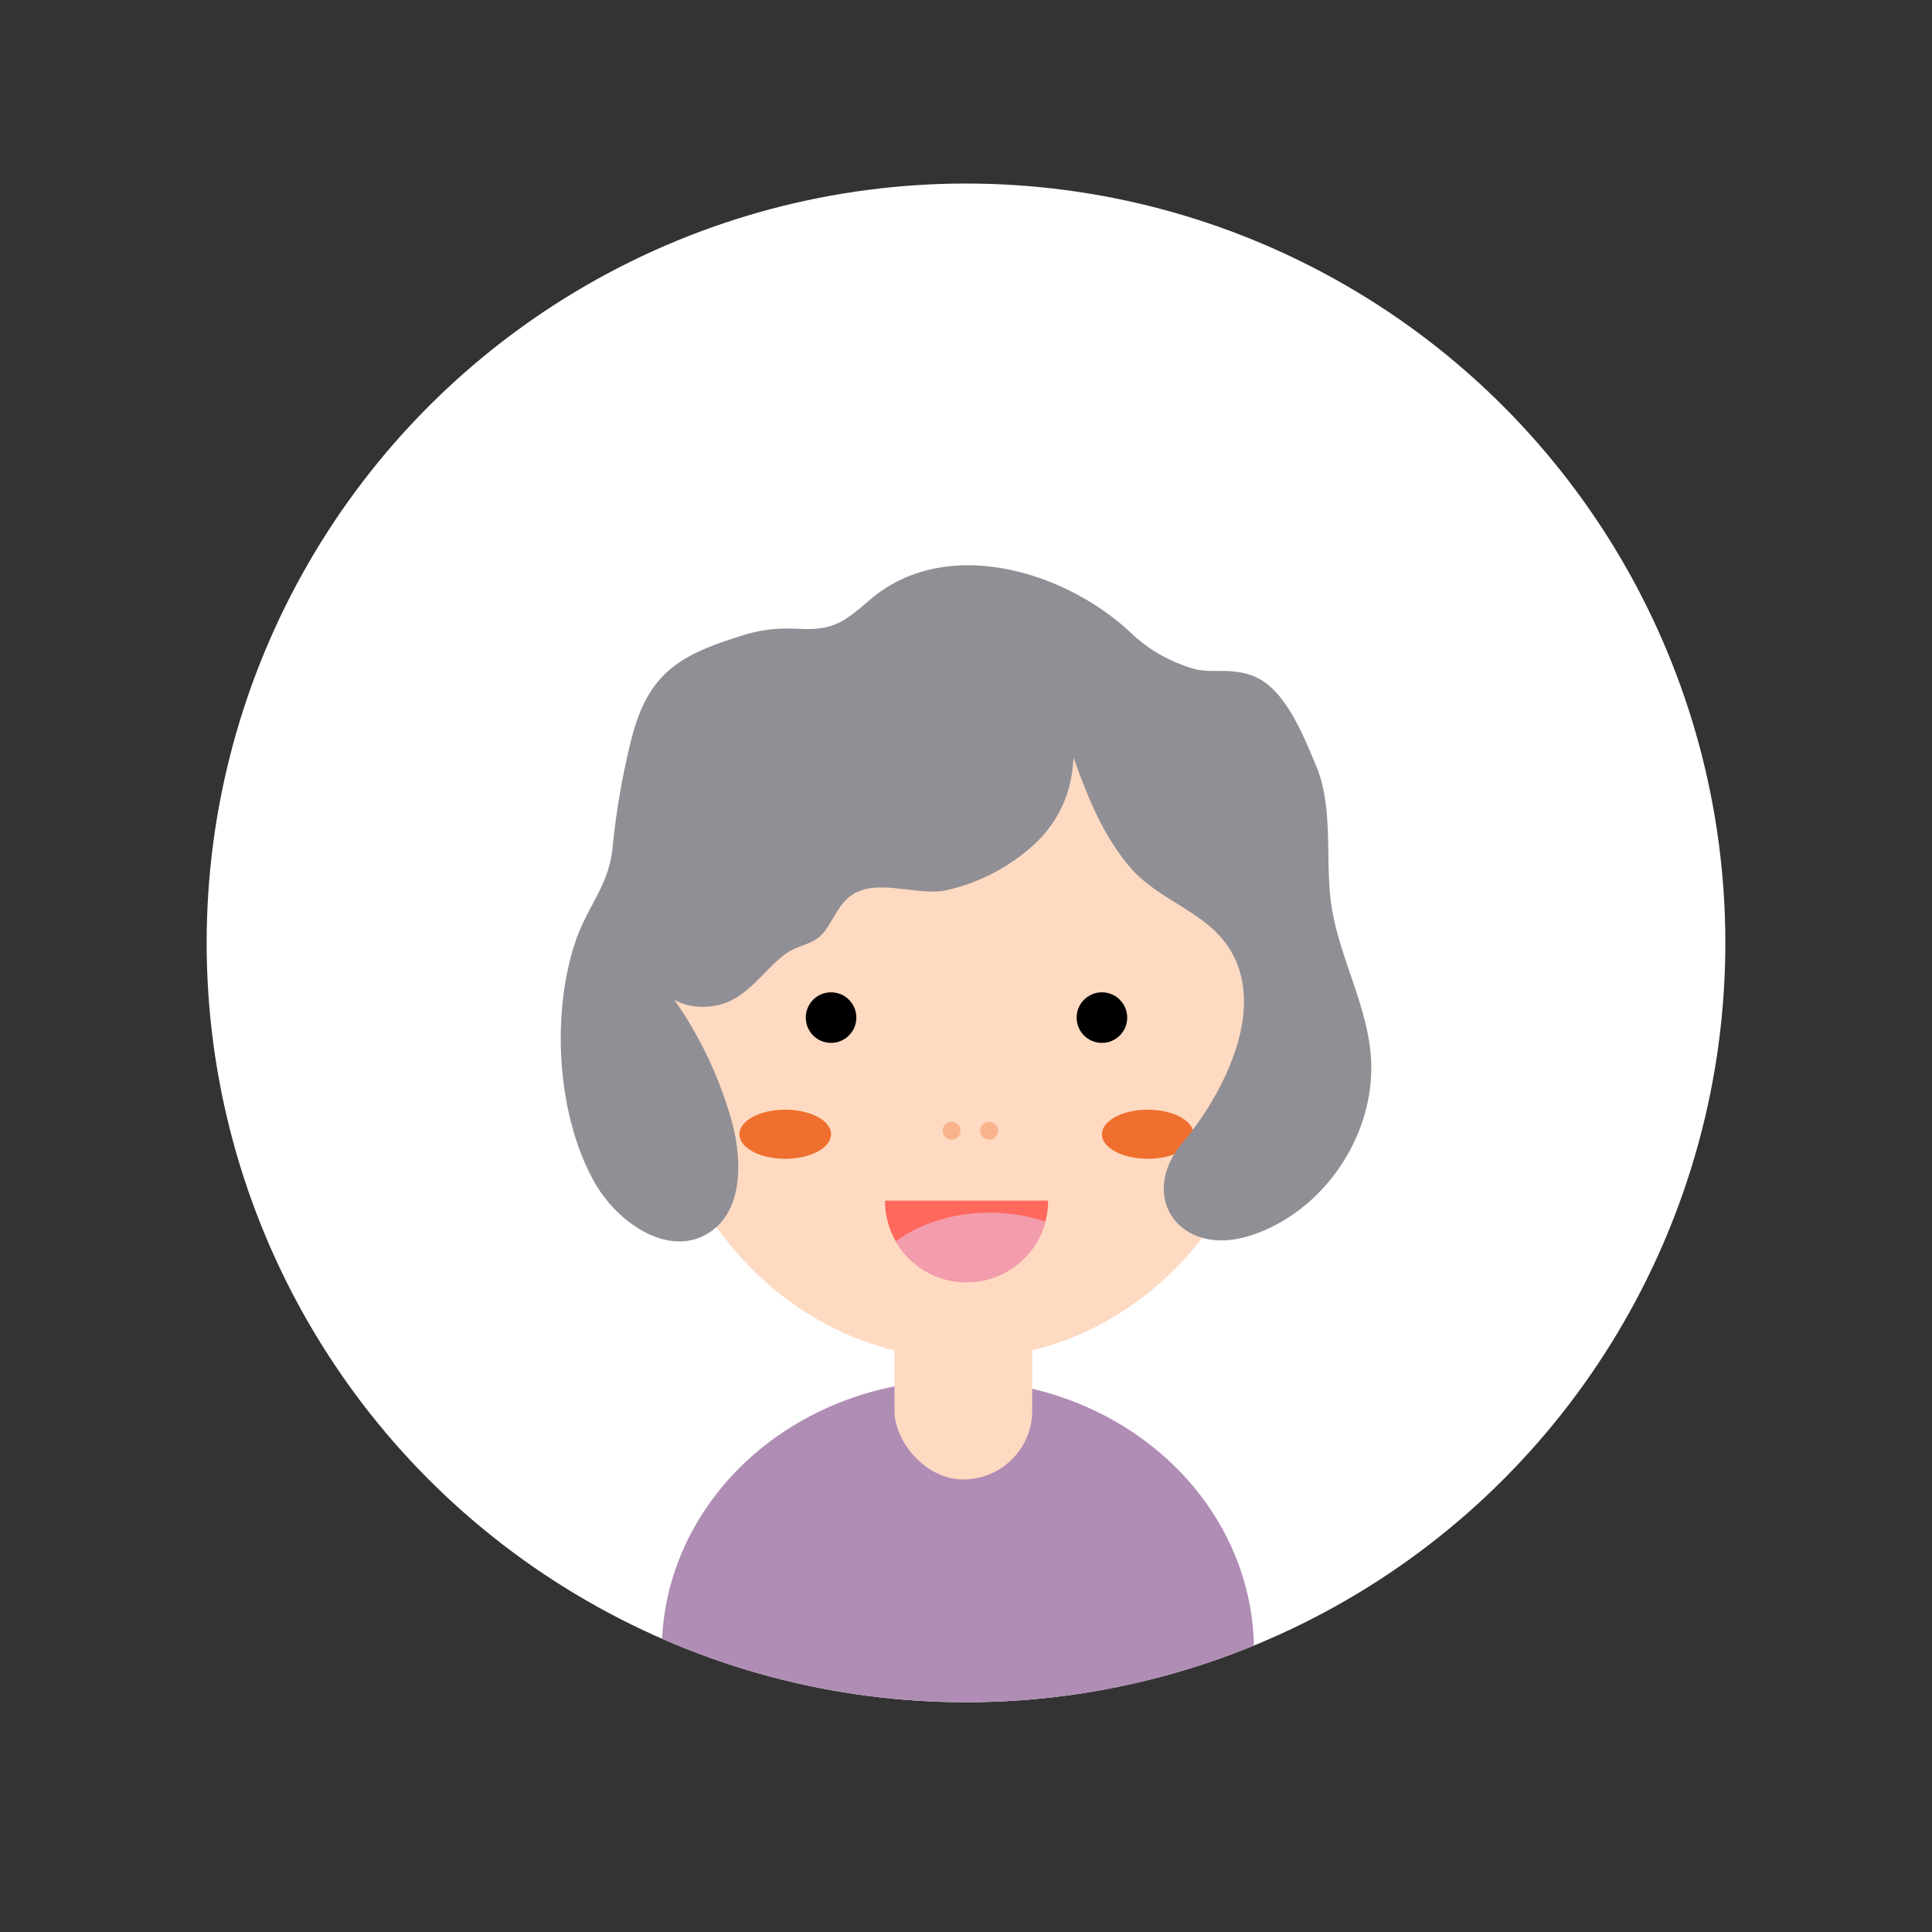<svg id="Layer_1" data-name="Layer 1" xmlns="http://www.w3.org/2000/svg" xmlns:xlink="http://www.w3.org/1999/xlink" viewBox="0 0 1000 1000"><rect x="0" y="0" width="1000" height="1000" fill="#333333" stroke="none"/><defs><style>.cls-1{fill:none;}.cls-2{fill:#fff;}.cls-3{fill:#f9b38c;}.cls-4{clip-path:url(#clip-path);}.cls-5{fill:#b08db5;}.cls-6{fill:#fedac2;}.cls-7{fill:#ff685d;}.cls-8{fill:#f39cad;}.cls-9{fill:#ef6f2e;}.cls-10{fill:#908f95;}</style><clipPath id="clip-path"><circle class="cls-1" cx="500" cy="488.04" r="393.04"/></clipPath></defs><title>lola</title><circle class="cls-2" cx="500" cy="488.04" r="393.04"/><circle class="cls-3" cx="519.28" cy="452.75" r="2.32"/><circle class="cls-3" cx="519.28" cy="452.75" r="2.32"/><g class="cls-4"><ellipse class="cls-5" cx="495.8" cy="854.21" rx="153.25" ry="139.9"/><rect class="cls-6" x="462.98" y="611.86" width="71.29" height="153.89" rx="35.64" ry="35.64"/><ellipse class="cls-6" cx="498.63" cy="527.66" rx="161.5" ry="175.68"/><circle class="cls-6" cx="661.99" cy="550.4" r="30.21"/><circle class="cls-6" cx="330.49" cy="550.4" r="30.21"/><circle cx="430.15" cy="526.71" r="13.09"/><circle cx="570.35" cy="526.71" r="13.09"/><path class="cls-7" d="M500.29,663.67a42.22,42.22,0,0,0,42.21-42.22H458.07A42.22,42.22,0,0,0,500.29,663.67Z"/><path class="cls-8" d="M541.13,632.3a90,90,0,0,0-28.79-4.62c-19,0-36.25,5.66-48.62,14.79a42.21,42.21,0,0,0,77.41-10.17Z"/><ellipse class="cls-9" cx="406.43" cy="587.08" rx="23.73" ry="12.71"/><ellipse class="cls-9" cx="594.07" cy="587.08" rx="23.73" ry="12.71"/><circle class="cls-3" cx="511.93" cy="585.25" r="4.64"/><circle class="cls-3" cx="492.53" cy="585.25" r="4.64"/><path class="cls-10" d="M535.39,437a100,100,0,0,1-45.65,23.81c-15.46,3.23-36.59-7-49.8,3.18-5.6,4.32-8.37,11.25-12.38,17.09-5.78,8.4-13.88,7.41-21.05,12.74-9.82,7.3-16.24,17.76-27.39,23.67-13.66,7.23-35,3.85-38.45-11.22a208,208,0,0,1,37.9,73.4c5.92,20.89,6.15,48.05-12.58,59-20.44,12-46.3-5.77-58.06-26.35-19.68-34.44-22.79-87.41-10.06-125,6.23-18.43,17.19-28.79,19.17-48.39a387.72,387.72,0,0,1,9.86-56.71c8.59-33.7,24.78-43.12,56.23-52.95C395,325.51,402.44,325,415,325.52c17,.74,22.76-4.38,35.38-15.15C490,276.49,552.07,295.9,585.71,327.91a78,78,0,0,0,27,16.55c5.91,2.14,8.6,2.93,17.91,2.82,7.26-.09,14.45.52,21,4,14.56,7.7,23.48,30.55,29.59,45.06,8.76,20.82,4.95,46.77,7.47,68.86,3.1,27.28,18,52.21,20.71,79.54,4,40.52-23.1,82-61.8,94.67-36.88,12.08-58.9-20.09-35.71-47.62,21.67-25.72,47.12-74.29,20.73-105.86-12.81-15.32-34.63-21.42-48.08-37.47-13.86-16.56-21.8-36.38-28.91-56.47C554.87,411.38,547.07,426,535.39,437Z"/></g></svg>